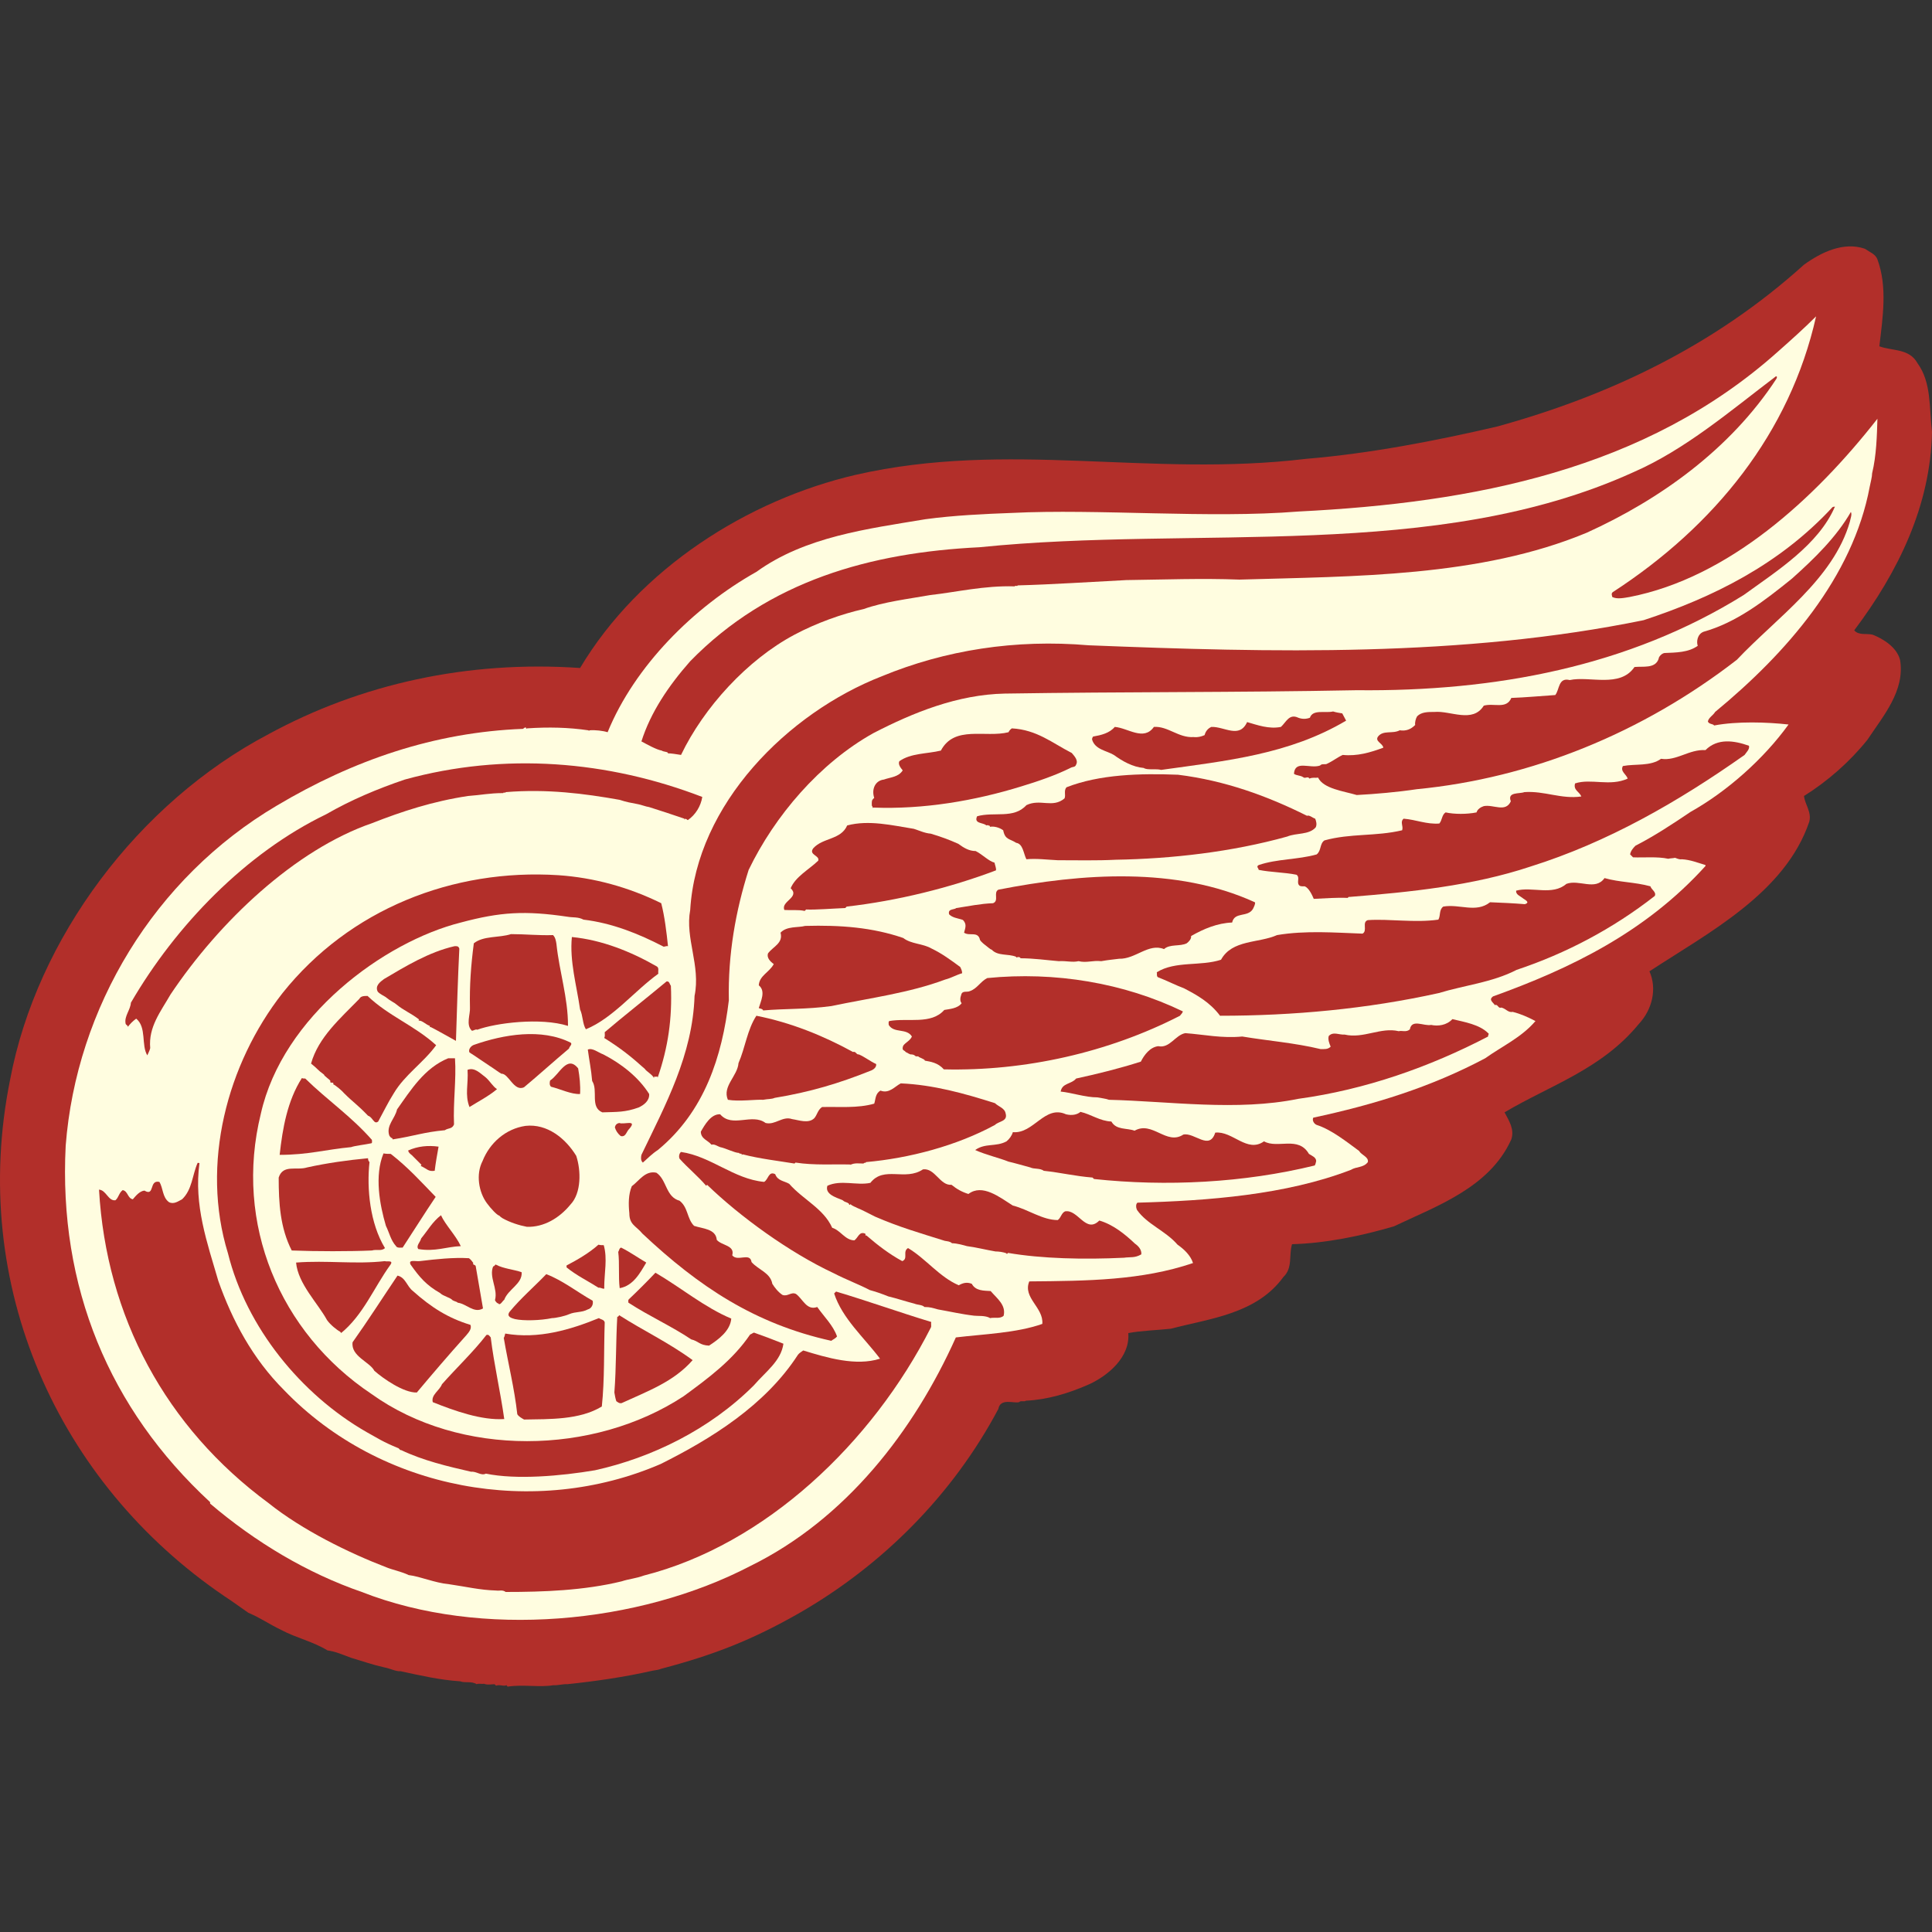 <?xml version="1.0" encoding="utf-8"?>
<!-- Generator: Adobe Illustrator 17.1.0, SVG Export Plug-In . SVG Version: 6.00 Build 0)  -->
<!DOCTYPE svg PUBLIC "-//W3C//DTD SVG 1.1//EN" "http://www.w3.org/Graphics/SVG/1.1/DTD/svg11.dtd">
<svg version="1.1" id="Layer_1" xmlns="http://www.w3.org/2000/svg" xmlns:xlink="http://www.w3.org/1999/xlink" x="0px" y="0px"
	 viewBox="0 0 400 400" enable-background="new 0 0 400 400" xml:space="preserve">
<rect x="0" y="0" width="400" height="400" fill="#333333" stroke="none"/>
<g>
	<path fill-rule="evenodd" clip-rule="evenodd" fill="#B22F2A" d="M388.7,53.7c2.1,5.7,1.1,12,0.4,18c2.7,1,6.2,0.4,7.9,3.5
		c2.9,4,2.4,9.1,3,14.2c-0.3,15.3-7,29-16.1,41.1c0.9,1.1,2.6,0.6,3.8,0.9c2.3,0.9,5.1,2.7,5.7,5.3c1,6.3-3.4,11.4-6.8,16.5
		c-3.7,4.6-8.3,8.6-13.1,11.6c0.2,1.8,1.6,3.3,1.1,5.3c-5,14.8-20.9,23-33.1,31c1.6,3.6,0.6,7.9-2.2,10.9
		c-7.7,9.4-18.4,12.7-27.8,18.3c0.9,1.7,2.1,3.5,1.4,5.6c-4.5,10-15.5,13.8-24.3,18c-6.8,2-14.1,3.5-21.1,3.7
		c-0.7,2.3,0.2,4.9-1.8,6.8c-5.6,7.7-15.4,8.6-23.3,10.7c-2.8,0.3-6.2,0.4-8.8,0.9c0.4,5-4.2,8.8-8.1,10.6
		c-4.3,1.9-8.7,3.2-13.1,3.4c-0.3,0.3-1.1-0.1-1.4,0.3c-1.1,0.3-3.9-0.9-4.3,1.4c-9.5,17.9-24.1,32.4-41.1,42.2
		c-9.8,5.6-17.7,8.7-28.7,11.6c-0.4,0.2-1.2,0.3-1.8,0.4c-5.7,1.3-11.9,2.2-17.7,2.8c-0.5-0.1-2.2,0.3-2.8,0.2
		c-2.9,0.5-6.3-0.2-9.5,0.3c-0.1-0.1-0.2-0.2-0.2-0.3c-0.7,0.3-1.4-0.2-2.2,0.1c-0.1-0.1-0.2-0.2-0.3-0.3c-0.7,0-1.5,0.2-2.2-0.1
		c-0.3,0.1-1.3-0.1-1.5,0.1c-1.1-0.7-2.4-0.2-3.4-0.6c-4.4-0.3-8.2-1.2-12.4-2.1c-0.9,0.1-2.2-0.6-3.4-0.8c-2.6-0.6-4.2-1.2-6.9-2
		c-1.6-0.6-3.2-1.3-4.8-1.5c-2.9-1.8-6.5-2.6-9.5-4.2c-2.9-1.4-4.1-2.4-6.9-3.6c-1.6-1.1-3.2-2.3-4.9-3.4
		C11.9,307-6.5,266,2.1,223.5c5.5-29.2,26.5-57.3,53.5-71.5c19.1-10.4,41.2-15.3,64.5-13.7c12.3-20.6,34.7-34.8,57.1-40
		c31.6-7.2,60.7,0.6,93.2-3.3c13.2-1.1,26.7-3.7,39.6-6.7c23.2-6.4,44.9-16.7,63.5-33.5c3.6-2.6,8.2-4.8,12.6-3.3
		C387.1,52.2,388.3,52.6,388.7,53.7L388.7,53.7z"/>
	<path fill-rule="evenodd" clip-rule="evenodd" fill="#FFFDE0" d="M333.9,122.6c-0.4,0.3-0.1,0.8-0.1,1c1,0.5,2.4,0.2,3.6,0
		c20.5-4,38.3-20.3,51.3-36.9c-0.1,3.4-0.2,7.6-1.1,11.3c0,0.7-0.3,1.8-0.5,2.8c-3.5,18.7-17.2,34.4-32,46.6c-0.4,0.7-1.4,1.2-1.5,2
		c0.3,0.6,1,0.4,1.3,0.8c4.8-0.9,10.9-0.7,15.4-0.2c-5.2,7.2-12.8,13.9-20.3,18.1c-3.7,2.5-7.5,5-11.4,7c-0.5,0.5-1,1.1-1.1,1.8
		c0.2,0.2,0.4,0.4,0.6,0.6c2.2,0.1,5-0.2,7.3,0.3c0.3-0.1,1-0.1,1.4-0.2c0.3,0.1,0.9,0.4,1.4,0.3c1.8,0.1,3.2,0.7,4.9,1.2
		c0,0.1,0,0.2,0,0.2c-12.4,13.7-27.9,21.2-44,27c-0.9,0.7-0.1,1.1,0.4,1.8c0.6-0.3,0.7,0.8,1.3,0.5c1,0.2,1.4,1.1,2.4,0.9
		c1.6,0.4,3.2,1.1,4.7,1.9c-2.9,3.4-6.9,5.2-10.4,7.7c-11.3,6-23,9.6-35.6,12.3c-0.3,0.6,0.2,1.3,0.7,1.5c3.1,1,6.2,3.5,8.8,5.4
		c0.5,0.9,2,1.2,1.8,2.3c-0.9,1.2-2.4,0.9-3.5,1.6c-13.5,5.2-29.6,6.4-44.2,6.8c-0.4,0.3-0.3,1.1-0.1,1.5c2.1,3,5.9,4.3,8.4,7.2
		c1.3,0.9,2.7,2.2,3.2,3.8c-10.6,3.6-21.8,3.7-33.9,3.8c-1.4,3.4,3,5.4,2.7,8.8c-5.4,1.9-12.1,2.1-17.9,2.8
		c-8.7,19.4-22.8,37.6-42.5,47.3c-23.2,12.1-55.8,15.1-80.5,5.4c-11.3-3.9-22-10.3-31.4-18.3c0-0.1,0-0.2,0-0.3
		c-20.9-19.3-31.4-44.6-29.9-73.8c2.2-28.5,18.3-55.4,43.7-70.4c15.8-9.4,32.6-15.2,51-15.9c0.2-0.2,0.4-0.3,0.6-0.3
		c-0.1,0.1,0.1,0.2,0.1,0.3c0.1-0.1,0.1-0.1,0.1-0.1c4.5-0.3,8.6-0.2,12.7,0.4c0.1,0.1,0.2,0.1,0.3,0c1.1-0.1,2.8,0.1,3.7,0.4
		c5.6-13.7,17.8-25.9,30.8-33.2c10.1-7.3,23-8.9,35-10.9c5.8-0.8,12.4-1.1,17.8-1.3c18-0.9,40.9,1.2,59.5-0.3
		c36.1-1.8,71.8-8.6,99.2-33.1c2.6-2.3,5.4-4.8,7.9-7.3C370.6,89.6,355,108.9,333.9,122.6L333.9,122.6z"/>
	<path fill-rule="evenodd" clip-rule="evenodd" fill="#B22F2A" d="M367.8,78.4c-9.6,14.7-24.3,25.1-39.3,31.9
		c-22.1,9.2-48.2,9-71.9,9.7c-7.7-0.3-15.7,0-23.4,0.1c-7.9,0.4-15.2,0.9-22.5,1.1c-0.1,0.3-0.5-0.1-0.6,0.2
		c-6.3-0.2-12.1,1.2-17.5,1.8c-4.5,0.8-9.6,1.4-13.8,2.9c-4.5,1-9.8,2.9-14.3,5.3c-9.8,5.2-18.8,15.1-23.5,24.9
		c-0.7-0.1-2.3-0.4-2.7-0.3c0.1-0.4-0.9-0.3-1.3-0.6c-1.1-0.2-2.9-1.2-4.2-1.9c1.9-6,5.6-11.5,10.1-16.6
		c16.3-16.7,37.4-22.5,59.9-23.6c45-4.6,94.3,3.1,135.3-15.5c10.8-4.7,20.1-12.7,29.6-19.9C368,78,367.9,78.1,367.8,78.4L367.8,78.4
		z"/>
	<path fill-rule="evenodd" clip-rule="evenodd" fill="#B22F2A" d="M379.9,104.9c-3.4,7.9-12,13.3-18.9,18.3
		c-23.8,14.8-51.4,20-80.1,19.7c-25.8,0.5-47.5,0.3-72.9,0.7c-9.7,0.2-18.9,3.9-27.2,8.2c-11.1,6.2-20.4,17.1-25.8,28.3
		c-2.7,8.5-4.3,17.5-4.1,27c-1.4,11.6-5,23-14.7,31c-1.1,0.7-2.1,1.7-3.1,2.6c-0.5-0.4-0.4-1.2-0.3-1.6c5-10.4,10.6-20.7,11-32.9
		c1.3-6.3-2-11.9-0.9-17.8c1.3-21.9,20.2-40.8,39.7-48.4c13.1-5.4,27.6-7.7,42.8-6.4c37.7,1.5,77.3,2.5,114.9-5.2
		c14.3-4.7,28.1-11.5,39.1-23.4C379.6,104.9,379.8,104.9,379.9,104.9L379.9,104.9z"/>
	<path fill-rule="evenodd" clip-rule="evenodd" fill="#B22F2A" d="M383,108c-3.4,11.9-15.2,19.9-23.4,28.6
		c-19.5,15.1-42.5,24.5-66.3,26.8c-4,0.6-8.6,1-12.4,1.2c-2.7-0.8-6.9-1.3-8-3.6c-0.7,0.1-1.1-0.1-1.8,0.2c-0.3-0.6-0.9,0.1-1.3-0.3
		c-0.6-0.4-1.4-0.3-1.9-0.7c0.2-2.9,3.3-1,5.4-1.7c0.4-0.5,1.1-0.1,1.5-0.4c1.1-0.5,2.1-1.3,3.2-1.8c3,0.3,5.7-0.5,8.4-1.5
		c-0.1-0.9-1.8-1.3-1.1-2.3c1.1-1.4,3-0.5,4.5-1.3c1.3,0.2,2.3-0.2,3.2-1.1c-0.1-0.5,0.1-1.3,0.4-1.8c0.9-0.9,2.2-0.9,3.6-0.9
		c3.3-0.3,7.9,2.4,10.2-1.3c2.1-0.6,4.7,0.8,5.7-1.6c2.9-0.1,6.1-0.4,9.1-0.6c0.9-1.1,0.6-3.7,3-3.1c4.1-0.9,10.4,1.7,13.4-2.7
		c1.7-0.2,4.3,0.4,5-1.7c0-0.4,0.6-1.1,1.2-1.2c2.4-0.1,5-0.1,6.9-1.5c-0.3-0.8-0.1-2.4,1.2-2.9c6.8-1.9,12.6-6.4,18.3-11
		c4.7-4.2,9.2-8.6,12.2-13.8C383.5,106.5,383.1,107.4,383,108L383,108z"/>
	<path fill-rule="evenodd" clip-rule="evenodd" fill="#B22F2A" d="M277.9,147.7c0.3,0.5,0.5,1,0.8,1.5c-11.8,7-24.7,8.3-38.3,10.2
		c-1-0.3-2.9,0.1-3.6-0.4c-2.3-0.2-4.4-1.4-6.2-2.7c-1.5-0.9-3.9-1.1-4.5-3.2c0-0.3,0.1-0.4,0.2-0.6c1.7-0.3,3.4-0.7,4.5-2
		c2.7,0.2,6,3,8.1,0c2.9-0.2,5.1,2.3,8.2,2.1c0.9,0.1,1.6-0.1,2.3-0.4c0.2-0.8,0.7-1.4,1.4-1.7c2.7-0.1,5.8,2.5,7.4-1
		c2.1,0.6,4.5,1.5,7,1c1.1-1,1.7-2.8,3.6-1.9c0.8,0.3,1.6,0.3,2.4,0c0.6-1.8,3.2-0.9,4.8-1.3C276.6,147.5,277.3,147.6,277.9,147.7
		L277.9,147.7z"/>
	<path fill-rule="evenodd" clip-rule="evenodd" fill="#B22F2A" d="M221.9,155.9c0.5,0.6,1.4,1.5,0.9,2.4c-0.2,0.6-0.7,0.4-1.2,0.7
		c-3,1.5-6.8,2.8-10.1,3.8c-9.7,3-20.3,4.8-30.7,4.4c-0.1,0.3-0.1-0.2-0.3-0.4c0-0.9-0.1-1.1,0.5-1.6c-0.6-1.8,0.2-3.6,2-3.8
		c1.4-0.5,3-0.5,3.9-1.9c-0.5-0.6-1-1.3-0.7-1.9c2.4-1.7,5.7-1.5,8.6-2.2c2.8-5.3,9.2-2.6,14-3.8c0.2-0.4,0.4-0.6,0.7-0.8
		C214.7,151.1,217.8,153.8,221.9,155.9L221.9,155.9z"/>
	<path fill-rule="evenodd" clip-rule="evenodd" fill="#B22F2A" d="M362.1,154.4c0.2,0.7-0.5,1.3-0.9,1.9
		c-13.9,9.8-28.4,18.1-44.3,23.1c-12,4-25,5.3-37.5,6.3c-0.2-0.1-0.3,0.2-0.4,0.2c-2.3-0.1-4.7,0.1-7,0.2c-0.3-0.7-1-2.3-1.9-2.6
		c-0.5,0-1.1,0.1-1.3-0.5c-0.2-0.6,0.3-1.5-0.4-1.9c-2.5-0.5-5.3-0.5-7.8-1c0-0.3-0.6-0.7,0-1c3.8-1.3,8.1-1.1,12-2.2
		c1-0.8,0.6-2.2,1.6-2.9c5.4-1.5,10.6-0.8,16.1-2.1c0.3-0.9-0.5-1.7,0.3-2.4c2.6,0.2,4.7,1.2,7.4,1c0.6-0.7,0.5-1.8,1.3-2.3
		c1.8,0.4,4.4,0.4,6.4,0c0.2-0.7,0.9-1.1,1.5-1.3c2-0.4,4.5,1.4,5.6-1c-0.8-2,1.8-1.5,2.8-1.9c4.2-0.3,7.6,1.5,11.8,0.9
		c-0.4-1-1.7-1.3-1.3-2.7c3.3-1.1,7.2,0.7,10.9-1c-0.3-0.9-1.6-1.5-1-2.6c2.6-0.5,5.7,0.1,7.9-1.5c3.2,0.5,5.8-2,9.2-1.8
		C355.6,152.8,359,153.3,362.1,154.4L362.1,154.4z"/>
	<path fill-rule="evenodd" clip-rule="evenodd" fill="#B22F2A" d="M145.4,165c-0.3,1.9-1.4,3.7-3,4.8c-0.2-0.1-0.5-0.5-0.7-0.1
		c0-0.1,0-0.1,0-0.2c-2.9-1-4.8-1.6-7.3-2.4c-0.7-0.1-1.7-0.5-2.3-0.6c-1.5-0.3-2.3-0.4-3.8-0.9c-7.3-1.3-15-2.3-23.6-1.6
		c-0.1,0.3-0.4-0.1-0.5,0.2c-2.9,0-4.5,0.4-7.3,0.6c-7.3,1.1-13.7,3.2-19.8,5.6c-16,5.5-31.7,20.4-41.8,35.5
		c-2,3.5-4.6,6.7-4.2,11.1c-0.1,0.5-0.4,1-0.6,1.5c-1.3-2.1-0.1-5.8-2.3-7.6c-0.7,0.5-1.3,1.1-1.8,1.8c0.3-0.3-0.4-0.5-0.4-0.8
		c-0.3-1.5,1-2.8,1.1-4.3c9.3-16,23.8-31,40.4-39c5.2-3,10.7-5.3,16.3-7.2C104.5,155.7,125.9,157.5,145.4,165L145.4,165z"/>
	<path fill-rule="evenodd" clip-rule="evenodd" fill="#B22F2A" d="M270.6,168.9c0.5-0.2,1.1,0.4,1.7,0.6c0.2,0.5,0.4,1.2,0.1,1.8
		c-1.4,1.6-4,1.1-5.9,1.9c-11.5,3.2-23.9,4.6-35.5,4.8c-3.8,0.2-8.2,0.1-12,0.1c-2.2-0.1-4.4-0.4-6.5-0.2c-0.6-1.2-0.7-3.2-2.1-3.4
		c-1.4-0.9-2.3-0.6-2.7-2.6c-0.8-0.6-2-0.9-2.8-0.7c0.3-0.3-0.3-0.2-0.4-0.4c-0.2,0.2-0.4,0-0.4,0c-0.7-0.5-2.5-0.3-1.8-1.8
		c3.5-1,7.6,0.6,10.2-2.3c2.9-1.4,5.4,0.7,7.9-1.4c0.3-0.7-0.2-1.6,0.4-2.3c6.9-2.7,15.3-2.9,23.1-2.6
		C253.6,161.6,262.4,164.8,270.6,168.9L270.6,168.9z"/>
	<path fill-rule="evenodd" clip-rule="evenodd" fill="#B22F2A" d="M198.4,174.7c1.1,0.8,2.2,1.5,3.6,1.5c1.4,0.7,2.7,2.1,3.9,2.4
		c0.1,0.5,0.4,1.2,0.3,1.6c-9.5,3.6-20.4,6.3-30.9,7.5c-0.1,0.1-0.2,0.2-0.3,0.3c-2.6,0.1-6.2,0.4-8.1,0.3c-0.1,0.1-0.2,0.2-0.3,0.3
		c-1.3-0.3-2.8-0.1-4.2-0.2c-0.8-1.8,3.3-2.6,1.3-4.5c1-2.4,3.7-3.8,5.7-5.7c0.4-1.1-2.1-1.2-1-2.6c2-2.2,5.7-1.7,7-4.7
		c4.5-1.2,9.4,0,13.8,0.7c1,0.3,2.2,0.9,3.5,1C194.7,173.2,196.4,173.8,198.4,174.7L198.4,174.7z"/>
	<path fill-rule="evenodd" clip-rule="evenodd" fill="#B22F2A" d="M136.9,187c0.7,2.7,1.1,6,1.4,8.9c-0.3-0.1-0.6,0.1-0.9,0.1
		c-5.2-2.7-10.7-4.9-16.6-5.6c-1.1-0.6-2.2-0.4-3.3-0.6c-8.8-1.3-13.9-1-22.1,1.2c-15.9,4-36.9,19.4-41.4,39.6
		c-5.6,22.7,3.9,45.3,22.9,58c18.4,13.2,46,12.7,64.6,0.5c5.2-3.8,10.2-7.5,13.8-12.8c0.3-0.1,0.5-0.3,0.8-0.4
		c2,0.7,4.1,1.5,6.1,2.3c-0.5,3.6-3.7,5.8-6.1,8.6c-9.2,9.2-21.2,15-32.9,17.6c-7.1,1.2-16.3,2-22.6,0.7c-1,0.5-1.9-0.5-3.1-0.4
		c-4.8-1.1-9.9-2.3-14.5-4.5c-0.1,0.2-0.4-0.4-0.6-0.4c-3.2-1.3-4.3-2.1-6.5-3.3c-13.6-7.8-24.9-21.7-28.7-37
		c-5.7-18.5-0.2-39.2,11.3-53.9c13.9-17.4,35.3-25.8,57.1-24.4C123,181.7,130.2,183.7,136.9,187L136.9,187z"/>
	<path fill-rule="evenodd" clip-rule="evenodd" fill="#B22F2A" d="M259.8,186.8c0.2,0.2-0.2,1-0.4,1.4c-1.1,1.8-3.8,0.5-4.3,2.8
		c-3,0.1-5.9,1.3-8.5,2.8c0.1,0.6-0.5,1.2-0.9,1.5c-1.4,0.7-3.5,0.1-4.7,1.2c-3.2-1.3-5.9,2.1-9.3,2c-1.5,0.2-2,0.2-3.7,0.5
		c-1.8-0.2-3,0.4-4.7,0c-1.3,0.3-2.5-0.1-4.1,0c-2.4-0.2-5.2-0.6-7.9-0.6c-0.3-0.6-1.1,0.1-0.9-0.3c-1.7-0.7-3.8-0.1-5.1-1.5
		c-0.1,0.1-1-0.7-1.4-1c0.1,0.1-0.8-0.6-1-1c-0.4-1.9-2.2-0.7-3.3-1.5c0.3-1.1,0.6-1.8-0.3-2.7c-0.1,0.1-0.2,0.2-0.1,0
		c-1-0.3-2-0.4-2.7-1.1c-0.3-1.2,1-0.9,1.5-1.3c2.7-0.4,4.9-0.9,7.6-1c1.3-0.5,0-2.2,1.1-2.8C224,180.8,243.6,179.4,259.8,186.8
		L259.8,186.8z"/>
	<path fill-rule="evenodd" clip-rule="evenodd" fill="#B22F2A" d="M341.7,183.5c0.2,0.7,1.3,1.2,0.9,2c-8.7,6.8-18.4,11.9-28.6,15.3
		c-5,2.6-10.9,3.2-16.1,4.8c-14.9,3.3-30.2,4.7-45.3,4.7c-2.1-2.8-4.8-4.3-7.5-5.7c-1.4-0.5-3.6-1.6-5.4-2.3c-0.3-0.3-0.1-0.7-0.2-1
		c3.8-2.4,9.1-1.2,13.3-2.6c2.3-4.2,7.8-3.4,11.6-5.1c5.9-1,12.1-0.5,17.7-0.3c1.1-0.6-0.2-2.4,1.1-2.8c4.5-0.3,9.7,0.6,14.6-0.1
		c0.5-0.9,0.1-2,1-2.7c3.4-0.6,6.8,1.4,9.7-0.9c2.4,0.1,4.8,0.2,7.2,0.4c1.3-0.4-0.2-1-0.5-1.3c-0.5-0.4-1.4-0.7-1.3-1.5
		c3.3-0.9,7.5,1.1,10.4-1.4c2.6-1,6,1.5,7.9-1.2C335.4,182.7,338.4,182.6,341.7,183.5L341.7,183.5z"/>
	<path fill-rule="evenodd" clip-rule="evenodd" fill="#B22F2A" d="M187,194.2c1.7,1.3,4,1.1,5.9,2.2c2.1,1,4,2.4,5.9,3.8
		c0.2,0.4,0.4,0.8,0.4,1.3c-1.1,0.3-2.3,1-3.5,1.3c-7.5,2.8-15.5,3.8-23.6,5.5c-5.2,0.7-9.5,0.5-14.1,0.9c-0.1-0.4-0.9-0.4-0.9-0.5
		c0.4-1.4,1.5-3.5,0-4.7c0.1-2,2.2-2.7,3.1-4.4c-0.7-0.5-1.5-1.3-1.2-2.2c1-1.4,3.2-2.1,2.6-4.3c1.3-1.4,3.6-1,5.1-1.4
		C174,191.5,180.6,192,187,194.2L187,194.2z"/>
	<path fill-rule="evenodd" clip-rule="evenodd" fill="#B22F2A" d="M114.5,193.6c0.5,0.5,0.6,1.2,0.7,1.8c0.6,5.8,2.4,11.1,2.4,17
		c-5.7-1.8-15-0.6-18.8,0.8c-0.3-0.2-0.7,0.2-1.1,0.2c-1.3-1.2-0.3-3.4-0.4-4.8c-0.1-4.6,0.2-8.7,0.8-13.3c2-1.6,5.2-1.1,7.7-1.9
		C108.9,193.4,111.4,193.7,114.5,193.6L114.5,193.6z"/>
	<path fill-rule="evenodd" clip-rule="evenodd" fill="#B22F2A" d="M136,200.1c0.5,0.3,0.2,1,0.3,1.5c-5,3.6-9.4,9.2-15,11.5
		c-0.7-1.1-0.6-2.8-1.2-4.1c-0.7-4.9-2.2-10-1.7-15C124.6,194.6,130.6,197,136,200.1L136,200.1z"/>
	<path fill-rule="evenodd" clip-rule="evenodd" fill="#B22F2A" d="M95.1,196.4c-0.3,6-0.5,12.7-0.7,19.1c-1.3-0.7-3.7-2.1-5.3-2.9
		c-0.2,0.2-0.1,0-0.1-0.2c-0.9-0.3-1.5-1.1-2.3-1.1c0.4,0.3-0.3-0.1,0.1-0.2c-1.8-1.4-3.1-1.8-4.8-3.2c-0.3-0.3-1.1-0.6-2.2-1.5
		c-0.1-0.1-1.2-0.6-1.6-1.1c-0.6-1.2,0.5-2,1.3-2.6c4.4-2.6,9.3-5.6,14.6-6.8C94.5,195.9,94.9,195.8,95.1,196.4L95.1,196.4z"/>
	<path fill-rule="evenodd" clip-rule="evenodd" fill="#B22F2A" d="M244.9,209.4c-0.1,0.4-0.4,0.6-0.6,0.9
		c-14.8,7.6-32.1,11.5-48.9,11.1c-1.2-1.4-2.8-1.6-3.9-1.8c-0.1-0.4-1.2-0.6-1.4-0.9c-0.9,0.1-0.4-0.3-1.4-0.4
		c-0.2,0.1-0.8-0.3-1.2-0.5c-0.2-0.4-0.9-0.2-0.5-1.3c0.5-0.7,1.4-1,1.8-1.9c-1.1-1.8-3.7-0.6-4.8-2.4c0-0.3-0.1-0.6,0.1-0.8
		c3.8-0.7,8.7,0.8,11.4-2.3c1.1-0.2,2.8-0.3,3.6-1.4c-0.4-0.4-0.3-1.2-0.1-1.7c0.2-1,1.2-0.5,1.8-0.8c1.5-0.5,2.2-2,3.6-2.7
		C218.4,201.1,232.7,203.5,244.9,209.4L244.9,209.4z"/>
	<path fill-rule="evenodd" clip-rule="evenodd" fill="#B22F2A" d="M138.9,204.1c0.3,6.8-0.6,12.8-2.7,18.9c-0.3,0.4,0.2-0.2-0.3-0.1
		c-0.2,0.1-0.4-0.1-0.5,0.1c0,0.1,0,0.1,0,0.2c-0.3-0.7-1.6-1.4-1.9-1.9c-2.9-2.6-4.9-4.2-8.4-6.4c0.2-0.4,0.1-0.7,0.1-1.2
		c4-3.4,8.6-7,12.8-10.5C138.6,203.1,138.6,203.7,138.9,204.1L138.9,204.1z"/>
	<path fill-rule="evenodd" clip-rule="evenodd" fill="#B22F2A" d="M76.1,206.2c4.4,4.2,9.7,6.1,14.2,10.2c-2.6,3.6-6.5,6.1-8.8,10
		c-1.2,1.9-2.1,3.8-3.2,5.8c-0.9,0.7-1.1-0.9-2.1-1.2c-2.3-2.4-3-2.7-5-4.7c-0.3-0.4-1.7-1.6-2.2-1.8c0.2-0.7-0.8,0-0.6-0.7
		c0-0.2-1.4-1.1-1.3-1.3c-1.4-1-1.3-1.2-2.7-2.3c1.5-5.4,6-9.3,10-13.4C74.7,206.2,75.4,206.2,76.1,206.2L76.1,206.2z"/>
	<path fill-rule="evenodd" clip-rule="evenodd" fill="#B22F2A" d="M176.6,217.8c0.6-0.2,0.7,0.6,1.2,0.5c1.2,0.5,2.3,1.4,3.6,2
		c0.1,0.7-0.6,1.2-1.2,1.4c-6.5,2.6-12.5,4.4-19.8,5.6c-0.7,0.3-1.4,0.2-2.4,0.4c-1.5-0.1-5,0.4-7.3,0c-1.2-2.8,2-4.9,2.2-7.6
		c1.4-3.2,1.8-6.9,3.7-9.8C163.7,211.7,170.4,214.4,176.6,217.8L176.6,217.8z"/>
	<path fill-rule="evenodd" clip-rule="evenodd" fill="#B22F2A" d="M308.1,213.9c0.3,0.1-0.1,0.5,0,0.7c-12.1,6.3-25.4,11-39.3,12.9
		c-12.7,2.6-26.7,0.5-39.2,0.2c-0.9-0.3-1.4-0.3-2.4-0.5c-2.5,0-5.4-1-7.6-1.2c0.3-1.8,2.2-1.5,3.2-2.7c4.6-1,9-2.1,13.4-3.5
		c0.7-1.4,1.9-3,3.6-3.2c2.4,0.5,3.5-2.3,5.6-2.7c4,0.3,7.5,1.1,11.8,0.7c5.4,0.9,10.8,1.3,16.2,2.6c0.8,0,1.5,0.1,2.1-0.5
		c-0.3-0.7-0.6-1.5-0.4-2.2c0.9-1,2.2-0.2,3.3-0.3c3.9,0.9,7.5-1.6,11.2-0.7c0.6-0.2,1.6,0.3,2.3-0.4c0.4-2.2,2.9-0.6,4.4-0.9
		c1.4,0.3,3.2,0.1,4.4-1.2C303.2,211.6,306.3,212.1,308.1,213.9L308.1,213.9z"/>
	<path fill-rule="evenodd" clip-rule="evenodd" fill="#B22F2A" d="M118.2,215.9c0.3,0.4-0.3,0.7-0.4,1.2c-3.1,2.6-6.3,5.5-9.3,8
		c-2.1,1-3.2-2.9-4.7-2.8c-0.4-0.2-1.6-1.1-2.4-1.6c-0.8-0.5-3.2-2.2-4.2-2.8c-0.3-0.6,0.3-1.4,1-1.6
		C104.2,214.2,112.1,212.8,118.2,215.9L118.2,215.9z"/>
	<path fill-rule="evenodd" clip-rule="evenodd" fill="#B22F2A" d="M134.4,226.5c0.1,1.4-1.1,2.3-2.2,2.8c-2.8,1-4.4,0.9-7.5,1
		c-2.6-1.1-0.8-4.5-2.1-6.5c-0.2-2.4-0.6-4.2-0.9-6.5c1-0.4,2.1,0.6,3.2,1C128.6,220.2,132.2,223,134.4,226.5L134.4,226.5z"/>
	<path fill-rule="evenodd" clip-rule="evenodd" fill="#B22F2A" d="M94.2,219.1c0.3,4.4-0.4,9-0.2,13.7c-0.4,1-1.2,0.7-1.9,1.2
		c-4.4,0.4-6.3,1.2-10.8,1.9c-0.1-0.5-0.2,0-0.7-0.8c-0.7-2.1,1.2-3.5,1.6-5.4c2.9-4.1,5.7-8.6,10.6-10.6
		C93.3,219.1,93.8,219.1,94.2,219.1L94.2,219.1z"/>
	<path fill-rule="evenodd" clip-rule="evenodd" fill="#B22F2A" d="M119.7,221.2c0.3,1.7,0.5,3.5,0.4,5.3c-1.8,0.1-4-1-6-1.5
		c-0.4-0.3-0.3-1-0.2-1.3C115.8,222.5,117.4,218.3,119.7,221.2L119.7,221.2z"/>
	<path fill-rule="evenodd" clip-rule="evenodd" fill="#B22F2A" d="M102.9,225.5c-1.8,1.5-3.8,2.5-5.7,3.7c-1-2.6-0.2-4.7-0.4-7.7
		c1.5-0.6,2.7,0.8,3.8,1.6C101.5,223.9,102,224.9,102.9,225.5L102.9,225.5z"/>
	<path fill-rule="evenodd" clip-rule="evenodd" fill="#B22F2A" d="M63.2,223.3c4.6,4.5,9.5,7.8,13.8,12.7c0,0.3,0.1,0.6-0.1,0.7
		c-1.4,0.3-3.4,0.5-4.2,0.8c-5.3,0.5-8.9,1.6-14.8,1.6c0.6-5.5,1.6-11.2,4.6-15.9C62.7,223.3,62.9,223.3,63.2,223.3L63.2,223.3z"/>
	<path fill-rule="evenodd" clip-rule="evenodd" fill="#B22F2A" d="M206,228.4c0.7,0.7,2,1,2.2,2.1c0.5,1.7-1.4,1.6-2.2,2.4
		c-7.9,4.3-17.7,6.9-26.7,7.7c-0.1,0.3-0.4,0-0.5,0.3c-0.9,0-1.9-0.2-2.8,0.3c0.1-0.1,0.1-0.1,0.2-0.1c-3.7-0.1-7.6,0.2-11.5-0.4
		c-0.1,0.1-0.5,0.5-0.2,0.2c-3-0.5-7.3-1-10.7-1.9c-0.1,0-0.5,0.2-0.3,0.1c0.3-0.4-0.4-0.1-0.5-0.4c-0.9,0-2.8-1-3.9-1.2
		c-0.6-0.2-1.2-0.7-1.8-0.5c-0.7-0.9-2.2-1.2-2.2-2.7c0.8-1.4,2.1-3.7,4-3.6c2.5,2.9,6.6-0.3,9.4,1.8c2,0.5,3.5-1.5,5.5-0.8
		c1.4,0.2,3.4,1,4.6-0.2c0.6-0.7,0.7-1.7,1.6-2.3c3.5-0.1,7.3,0.3,10.8-0.7c0.3-0.9,0.2-2.1,1.3-2.7c1.8,0.7,3-0.9,4.2-1.5
		C193.3,224.6,199.7,226.4,206,228.4L206,228.4z"/>
	<path fill-rule="evenodd" clip-rule="evenodd" fill="#B22F2A" d="M223.7,230.2c2.2,0.5,4,1.9,6.4,2c1,1.8,3.2,1.3,4.8,1.9
		c3.7-2.1,6.6,3.1,10.1,0.8c2.3-0.5,5.4,3.4,6.6-0.4c3.6-0.4,6.6,4.3,10.1,1.8c2.8,1.6,7.1-1.2,9.3,2.6c0.6,0.4,1.5,0.7,1.5,1.5
		c-0.1,0.3-0.1,0.6-0.3,0.9c-14.7,3.6-30.7,4.4-45.7,2.8c-0.1-0.1-0.2-0.2-0.3-0.3c-3.7-0.3-6.4-1-10.1-1.4c-0.8-0.6-2-0.3-2.8-0.7
		c-1.5-0.4-3.2-0.9-4.5-1.2c-2-0.8-4.7-1.4-6.9-2.4c2.1-1.5,4.3-0.6,6.5-1.8c0.6-0.5,1.1-1.2,1.3-1.9c4.3,0.4,6.6-5.7,11-3.7
		C221.9,231,223,230.8,223.7,230.2L223.7,230.2z"/>
	<path fill-rule="evenodd" clip-rule="evenodd" fill="#B22F2A" d="M130.3,233.7c-0.6,0.5-0.7,1.8-1.8,1.5c-0.6-0.5-1-1.1-1.2-1.8
		c0.1-0.5,0.4-0.8,0.9-0.9C129.2,232.9,132,231.7,130.3,233.7L130.3,233.7z"/>
	<path fill-rule="evenodd" clip-rule="evenodd" fill="#B22F2A" d="M119.3,239.3c1,3,1.1,7.7-1.2,10.1c-2.3,2.8-5.5,4.7-9,4.6
		c-1.6-0.3-3.5-0.9-5.1-1.8c0.2,0.1-0.5-0.3-0.6-0.5c-0.5-0.1-1.8-1.5-2.6-2.6c-1.7-2.3-2.3-6-0.9-8.7c1.5-3.8,4.8-6.7,8.9-7.3
		C113.3,232.6,117.1,235.7,119.3,239.3L119.3,239.3z"/>
	<path fill-rule="evenodd" clip-rule="evenodd" fill="#B22F2A" d="M90,242.4c-1.4,0.2-1.5-0.4-2.9-1c0.1-0.1,0.2-0.2,0.1-0.3
		c-0.6-0.6-1.4-1.4-1.8-1.8c0-0.1-0.8-0.5-0.9-1.1c2-0.9,4.1-1.1,6.3-0.8C90.5,239.1,90.2,240.7,90,242.4L90,242.4z"/>
	<path fill-rule="evenodd" clip-rule="evenodd" fill="#B22F2A" d="M158.2,244.7c0.9-0.5,0.9-2.3,2.3-1.6c0.5,1.4,1.9,1.4,2.9,2
		c2.9,3.3,7.1,5.1,8.9,9.1c1.7,0.5,2.7,2.6,4.6,2.6c0.8-0.6,1-1.9,2.2-1.4c0.3,0.2-0.2,0.4,0.3,0.4c2.3,2,4.8,3.9,7.4,5.3
		c1.3-0.5,0-2,1.2-2.7c3.7,2.2,6.5,6,10.5,7.7c0.9-0.5,1.7-0.7,2.7-0.3c0.8,1.5,2.5,1.4,3.9,1.5c1.4,1.6,3.2,2.9,2.7,5.1
		c-0.7,0.7-1.9,0.3-2.8,0.5c-1-0.6-2.6-0.4-3.3-0.5c-2.6-0.3-5.2-0.9-7.5-1.3c-1.1-0.3-1.6-0.5-2.8-0.5c-0.5-0.5-1.4-0.4-2.1-0.7
		c-1.6-0.4-3.7-1.1-5.4-1.5c-1.2-0.5-2.7-1-3.8-1.3c-2.3-1.2-5-2.2-7.5-3.5c-9.2-4.3-19.5-11.8-26.2-18.3c-0.1,0.1-0.1,0.1-0.2,0.2
		c-1.6-1.9-3.8-3.7-5.5-5.6c-0.2-0.4-0.1-1.1,0.3-1.4C147.2,239.4,151.9,244.1,158.2,244.7L158.2,244.7z"/>
	<path fill-rule="evenodd" clip-rule="evenodd" fill="#B22F2A" d="M80.9,238.9c3.6,2.8,6.3,5.8,9.3,8.9c-2.3,3.4-4.6,7.1-6.9,10.6
		c0.3-0.3-1,0.2-1.3-0.4c-1.1-1.2-1.4-2.8-2.1-4.2c-1.3-4.4-2.4-10.4-0.5-15C79.9,238.9,80.4,238.9,80.9,238.9L80.9,238.9z"/>
	<path fill-rule="evenodd" clip-rule="evenodd" fill="#B22F2A" d="M76.5,240.6c-0.6,5.5,0.1,12.7,3.2,17.8c-0.7,0.7-1.7,0.2-2.7,0.5
		c-4.6,0.2-11.5,0.2-16.6,0c-2.4-4.7-2.7-9.8-2.7-15.1c0.9-2.8,3.7-1.4,5.9-2.1c4.1-0.9,8.3-1.5,12.6-1.9
		C76.2,240,76.2,240.3,76.5,240.6L76.5,240.6z"/>
	<path fill-rule="evenodd" clip-rule="evenodd" fill="#B22F2A" d="M41.3,240.8c-1.2,8.7,1.6,16.5,3.9,24.4
		c2.9,8.2,7.1,16.1,13.6,22.6c20.1,20.9,52.1,26.5,78,15.3c10.4-5.2,21.6-12.1,28.4-22.6c0.3-0.4,0.7-0.6,1.1-0.9
		c4.9,1.5,10.9,3.3,15.9,1.7c-3.4-4.5-7.8-8.3-9.5-13.5c0.2-0.2,0.3-0.3,0.4-0.4c6.7,2,13.1,4.3,19.7,6.3c-0.1,0.4,0.1,0.9-0.1,1.2
		c-12.1,23.8-34.2,44.9-59.4,51.3c-1.6,0.6-3.1,0.7-4.6,1.2c-7.8,1.9-16.2,2.2-24,2.2c-0.7-0.5-1.2-0.2-2-0.3
		c-3.4-0.1-6.2-0.8-9.7-1.3c-3.1-0.3-5.9-1.6-8.4-1.9c-1.4-0.7-3.4-1.1-4.6-1.6c-7.8-3-17.4-7.7-24.4-13.3
		c-21.3-15.7-33.6-38.6-35.1-64.9c1.5,0.1,1.9,2.4,3.4,2.2c0.7-0.6,0.7-1.5,1.5-2.1c1.1,0.2,1,1.7,2.1,1.9c0.6-0.7,1.4-1.7,2.4-1.8
		c2.2,1.3,0.9-2.3,3.1-1.8c0.8,1.3,0.6,3.2,2,4.2c1,0.5,1.9-0.2,2.7-0.6c2.1-2,2.1-5,3.2-7.5C40.9,240.7,41.1,240.8,41.3,240.8
		L41.3,240.8z"/>
	<path fill-rule="evenodd" clip-rule="evenodd" fill="#B22F2A" d="M197,245.3c1.1,0.9,2.2,1.5,3.5,1.9c2.9-2.2,6.5,0.7,9.2,2.4
		c3.2,0.8,6.1,3,9.3,3c0.7-0.5,0.7-1.4,1.5-1.8c2.7-0.5,4.3,4.7,7.1,1.9c2.8,0.8,5.3,2.8,7.4,4.8c0.6,0.4,1.4,1.2,1.3,2.2
		c-1.4,0.8-2.2,0.5-3.6,0.7c-8.3,0.4-17,0.2-24-1c-0.1,0.1-0.3,0.4-0.3,0.1c-0.7-0.3-1.7-0.4-2.3-0.4c-1.8-0.3-4.2-0.9-5.9-1.1
		c-0.7-0.2-2.1-0.6-3.1-0.6c-0.4-0.4-1-0.4-1.5-0.5c-5.4-1.7-9.3-2.8-14.4-5c-1.2-0.6-2.7-1.4-3.7-1.8c-0.3-0.2-1.1-0.4-1.4-0.8
		c-0.4,0.5-0.2-0.3-0.6-0.2c0.2-0.1-0.6-0.2-0.9-0.5c-0.3-0.4-4-1-3.3-3.1c2.8-1.3,6.1,0,8.9-0.6c2.8-3.6,7.2-0.3,10.9-2.8
		C193.6,241.8,194.6,245.5,197,245.3L197,245.3z"/>
	<path fill-rule="evenodd" clip-rule="evenodd" fill="#B22F2A" d="M140.7,248.6c1.8,1.4,1.5,3.7,3,5.2c1.8,0.6,4.5,0.6,4.7,2.9
		c1,1.2,3.8,1.1,3.2,3.2c1.1,1.4,3.7-0.7,4,1.4c1.4,1.6,3.9,2.2,4.3,4.5c0.5,0.8,1.2,1.7,2.1,2.3c1.1,0.4,1.8-0.7,2.8-0.2
		c1.4,1,2.2,3.5,4.4,2.7c1.4,2,3.3,3.8,4.1,6.1c-0.3,0.4-0.8,0.6-1.2,0.9c-15.8-3.5-27.4-11.2-39.1-22.2c-1.3-1.6-2.7-1.8-2.7-4.2
		c-0.2-1.9-0.2-3.9,0.5-5.6c1.6-1.2,2.8-3.3,5.1-2.8C138.1,244.3,137.8,247.8,140.7,248.6L140.7,248.6z"/>
	<path fill-rule="evenodd" clip-rule="evenodd" fill="#B22F2A" d="M95.4,258c-2.9,0.1-5.3,1.2-8.8,0.6c-0.5-0.7,0.4-1.4,0.6-2.2
		c1.4-1.7,2.3-3.4,4.1-4.8C92.2,253.6,94.4,255.8,95.4,258L95.4,258z"/>
	<path fill-rule="evenodd" clip-rule="evenodd" fill="#B22F2A" d="M125,257.8c0.8,2.8,0.1,5.8,0.1,8.7c0.2,0.7-0.7,0-1.2,0.1
		c-2.2-1.4-4.5-2.5-6.6-4.2c0-0.2,0-0.3,0-0.4c2.3-1.2,4.7-2.6,6.6-4.3C124.3,257.8,124.6,257.8,125,257.8L125,257.8z"/>
	<path fill-rule="evenodd" clip-rule="evenodd" fill="#B22F2A" d="M133.8,261.4c-1.3,2.2-2.7,4.8-5.5,5.3c-0.3-2.4,0-5.1-0.3-7.5
		c0.2-0.3,0.2-0.8,0.6-0.9C130.4,259.2,132.1,260.4,133.8,261.4L133.8,261.4z"/>
	<path fill-rule="evenodd" clip-rule="evenodd" fill="#B22F2A" d="M98,261.5c-0.3,0.4,0.5,0.3,0.5,0.7c0.5,2.9,1,5.8,1.5,8.7
		c-1.9,1.1-3.4-1-5.3-1.2c0.2-0.1-0.7-0.3-1-0.5c-0.5-0.6-1.9-0.8-2.6-1.5c-2.8-1.6-4.2-3.2-6.1-5.9c-0.5-1.1,1-0.6,1.9-0.7
		c3.3-0.4,7-0.8,10.2-0.6C97.5,260.8,97.8,261.2,98,261.5L98,261.5z"/>
	<path fill-rule="evenodd" clip-rule="evenodd" fill="#B22F2A" d="M80.8,261.9c-3.4,4.7-5.6,10.4-10.3,14.2c0.3-0.2-0.1-0.3-0.1-0.4
		c-0.6-0.3-2-1.4-2.7-2.4c-1.9-3.5-6-7.5-6.4-11.9c6.4-0.5,12.3,0.4,18.4-0.3C80,261.3,81.6,260.8,80.8,261.9L80.8,261.9z"/>
	<path fill-rule="evenodd" clip-rule="evenodd" fill="#B22F2A" d="M108,263.4c0.2,2.4-2.8,3.5-3.6,5.7c-0.4,0.3-0.7,1-1.1,0.9
		c-0.1-0.1-0.2-0.2-0.3-0.2c0.2,0.2-0.6-0.4-0.5-0.7c0.6-2.3-1.3-4.7-0.4-6.9c0.2,0,0.3-0.2,0.5-0.4
		C104.3,262.7,106.3,262.8,108,263.4L108,263.4z"/>
	<path fill-rule="evenodd" clip-rule="evenodd" fill="#B22F2A" d="M151.4,273c-0.2,2.5-2.6,4.3-4.6,5.6c-2-0.1-2.1-0.9-3.7-1.3
		c-4-2.7-8.7-4.8-13-7.6c0-0.3-0.1-0.5,0.1-0.7c1.8-1.7,3.9-3.8,5.5-5.5C141,266.6,145.9,270.7,151.4,273L151.4,273z"/>
	<path fill-rule="evenodd" clip-rule="evenodd" fill="#B22F2A" d="M122.7,269.3c0.2,0.7-0.2,1.6-1,1.8c-1.3,0.7-2.5,0.4-3.9,1
		c-0.9,0.4-2.8,0.8-3.5,0.8c-2.4,0.5-5.9,0.6-7.7,0.2c-0.7-0.2-1.8-0.5-1.1-1.5c2.4-2.9,4.9-5,7.6-7.8
		C116.5,265.1,119.5,267.5,122.7,269.3L122.7,269.3z"/>
	<path fill-rule="evenodd" clip-rule="evenodd" fill="#B22F2A" d="M85.5,267.3c3.8,3.4,7.3,5.6,11.9,7c0.3,0.8-0.3,1.5-0.9,2.2
		c-3.6,4-7.1,8.1-10.2,11.8c-2.7,0.1-7-2.9-8.8-4.5c-0.9-1.8-4.9-3-4.5-5.9c3.2-4.5,6.2-9.2,9.3-13.8
		C84,264.5,84.2,266.3,85.5,267.3L85.5,267.3z"/>
	<path fill-rule="evenodd" clip-rule="evenodd" fill="#B22F2A" d="M143.4,281.6c-3.9,4.5-9.5,6.5-14.7,8.9c-0.5,0.1-0.8-0.2-1.1-0.4
		c-0.2-0.6-0.3-1.2-0.4-1.8c0.4-5.2,0.3-10.5,0.6-15.7c0.2,0.1,0.3-0.2,0.4-0.3C133.2,275.5,138.5,278,143.4,281.6L143.4,281.6z"/>
	<path fill-rule="evenodd" clip-rule="evenodd" fill="#B22F2A" d="M125.2,273.8c-0.2,5.8,0,11.8-0.6,17.4
		c-4.6,2.8-10.8,2.6-16.1,2.7c-0.5-0.3-1.1-0.6-1.4-1.1c-0.6-5.4-1.9-10.5-2.8-15.8c0.2-0.3,0.2-0.6,0.3-0.9
		c6.9,1.2,13.5-0.8,19.4-3.2C124.4,273.2,125.1,273.2,125.2,273.8L125.2,273.8z"/>
	<path fill-rule="evenodd" clip-rule="evenodd" fill="#B22F2A" d="M101.6,276.9c0.7,5.7,2,11.2,2.8,16.9c-4.7,0.3-10.3-1.7-14.8-3.5
		c-0.4-1.5,1.4-2.4,1.9-3.7c2.9-3.3,6.5-6.7,9.2-10.2C101.2,276.2,101.4,276.7,101.6,276.9L101.6,276.9z"/>
</g>
</svg>
